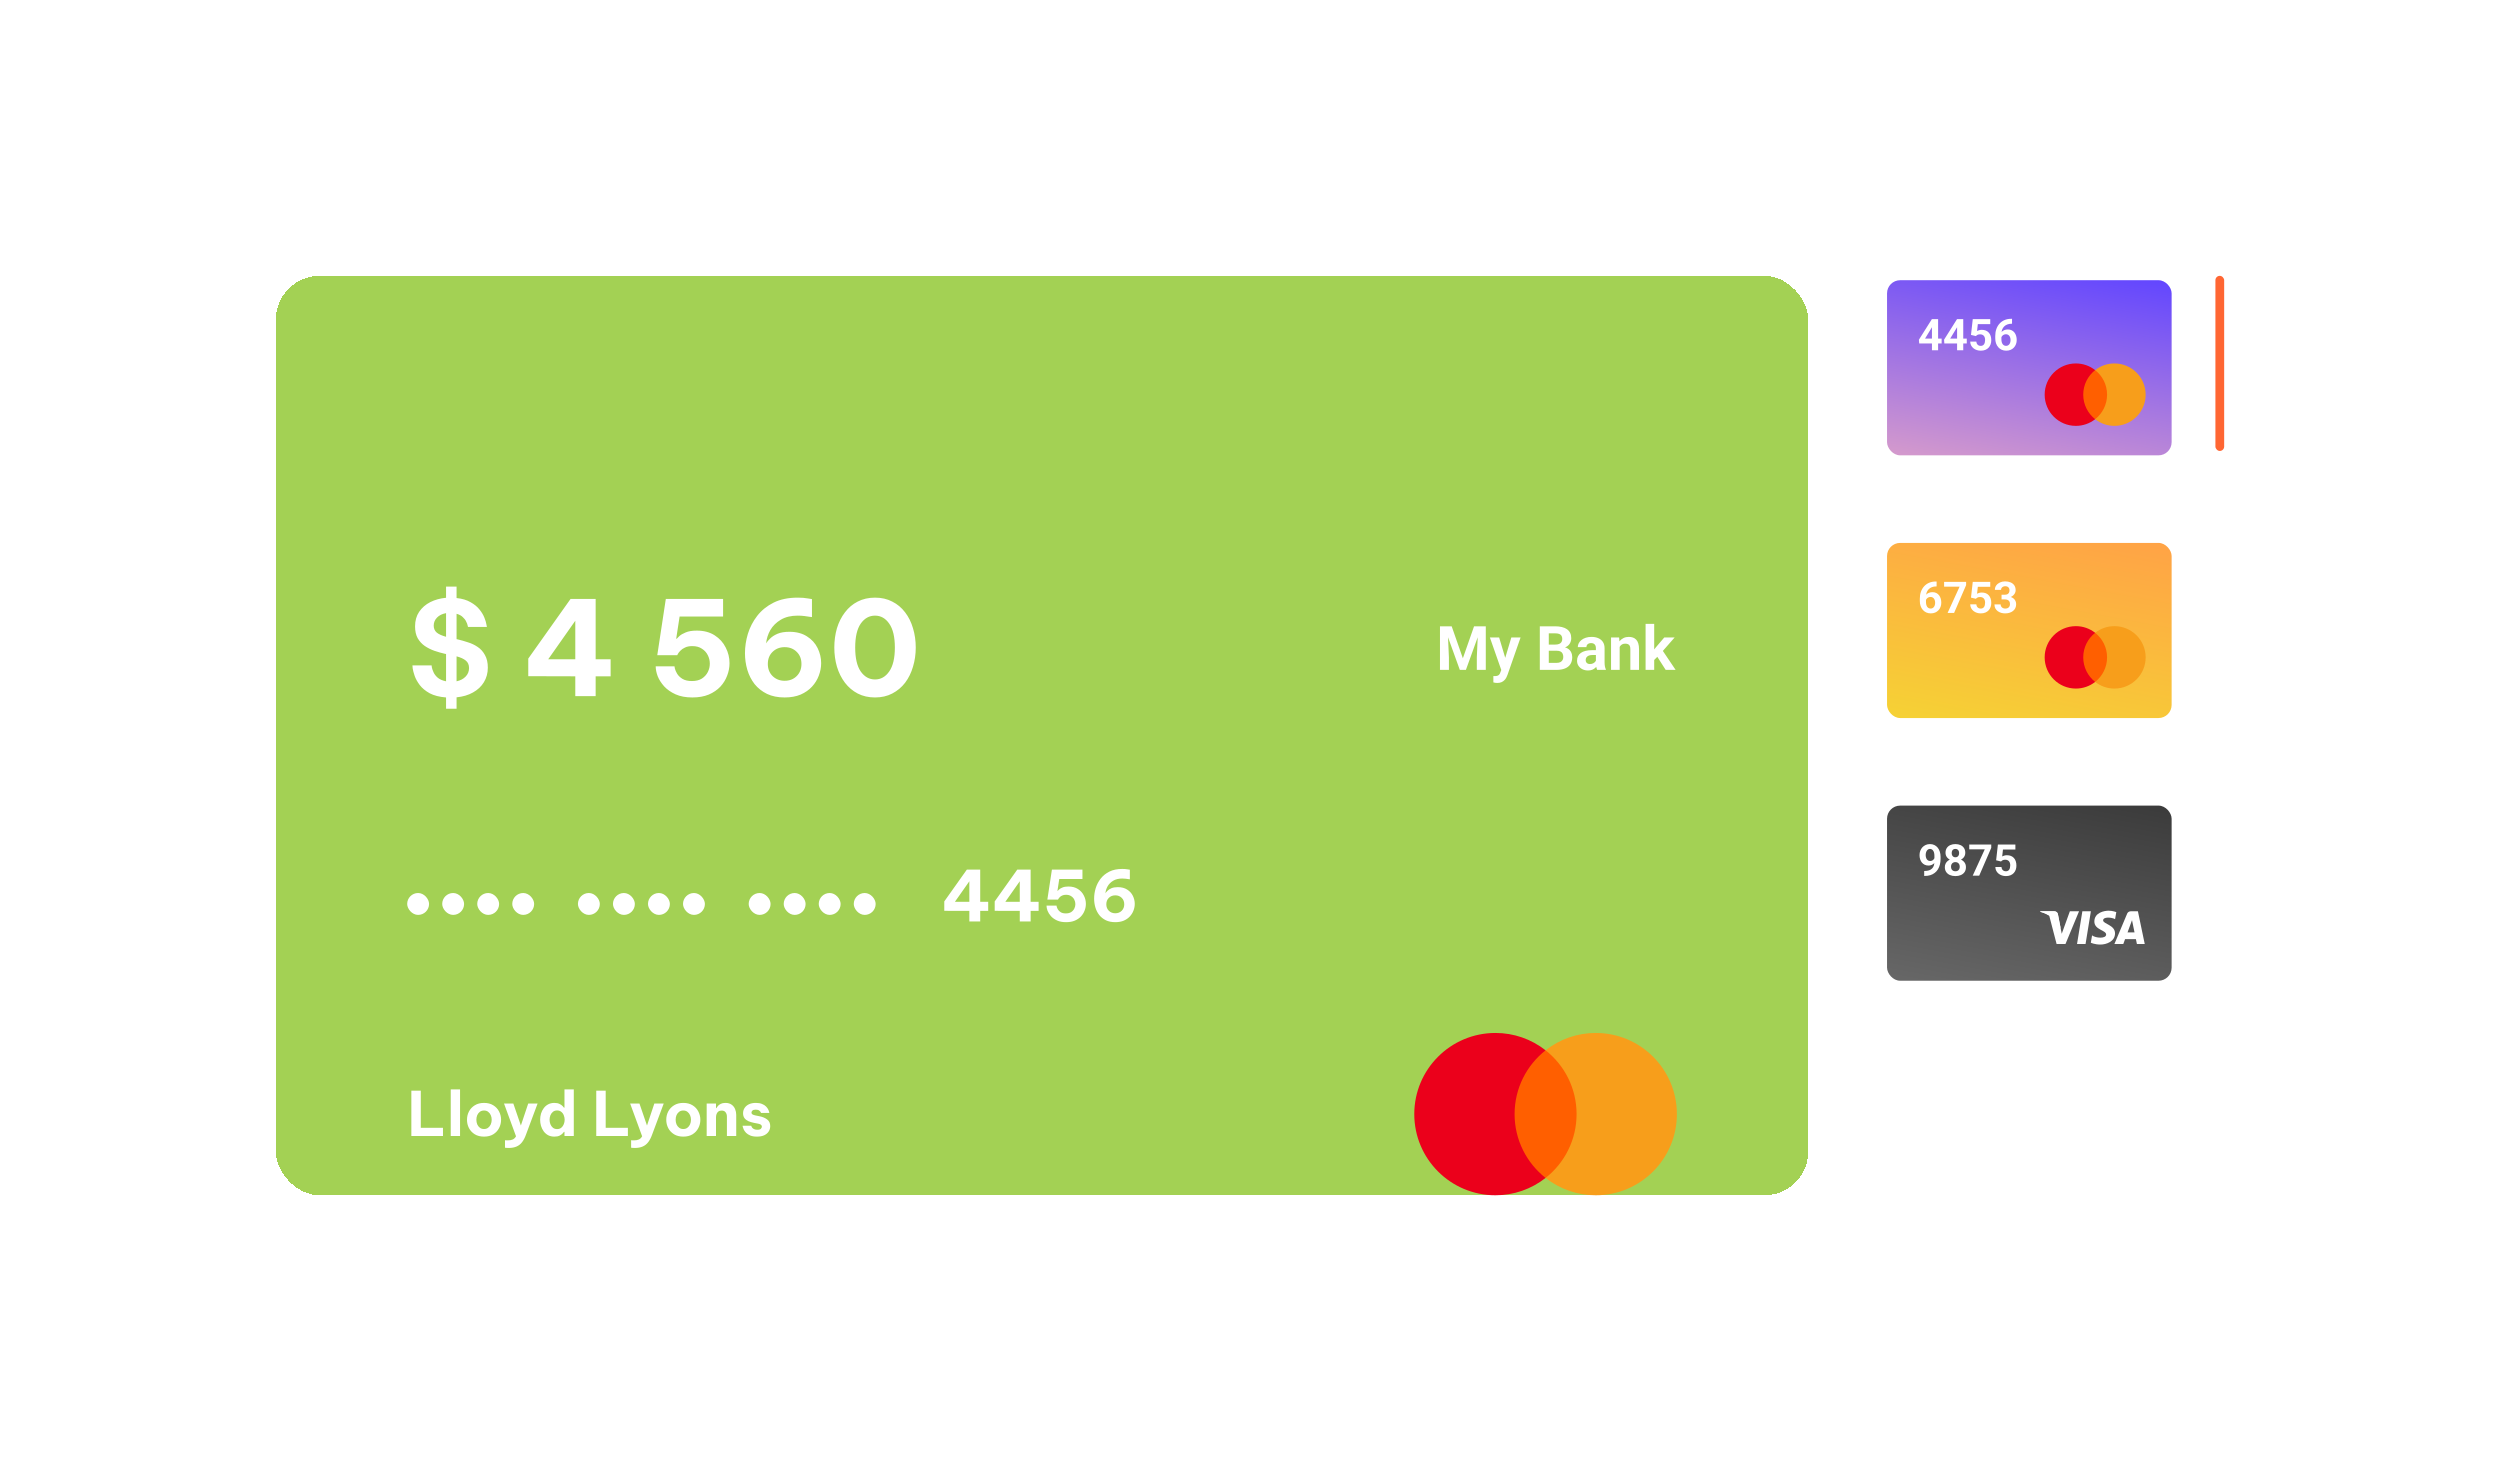 <svg width="571" height="336" viewBox="0 0 571 336" fill="none" xmlns="http://www.w3.org/2000/svg">
<g filter="url(#filter0_d_68_22763)">
<rect x="63" y="23" width="350" height="210" rx="10" fill="#A3D154" shape-rendering="crispEdges"/>
<g filter="url(#filter1_d_68_22763)">
<path d="M101.88 91.88V89.3C100.36 89.18 99.11 88.86 98.13 88.34C97.17 87.8 96.42 87.18 95.88 86.48C95.34 85.76 94.95 85.06 94.71 84.38C94.47 83.68 94.32 83.11 94.26 82.67C94.22 82.21 94.2 81.98 94.2 81.98H98.58C98.58 81.98 98.6 82.14 98.64 82.46C98.7 82.76 98.83 83.13 99.03 83.57C99.23 84.01 99.55 84.42 99.99 84.8C100.45 85.18 101.08 85.45 101.88 85.61V79.37L101.67 79.34C100.87 79.16 100.06 78.93 99.24 78.65C98.44 78.37 97.7 78 97.02 77.54C96.36 77.08 95.82 76.49 95.4 75.77C95 75.05 94.8 74.15 94.8 73.07C94.8 71.77 95.11 70.66 95.73 69.74C96.37 68.8 97.22 68.06 98.28 67.52C99.36 66.98 100.56 66.65 101.88 66.53V63.98H104.28V66.59C105.58 66.73 106.65 67.05 107.49 67.55C108.35 68.03 109.03 68.59 109.53 69.23C110.03 69.85 110.4 70.47 110.64 71.09C110.88 71.69 111.03 72.19 111.09 72.59C111.17 72.99 111.21 73.19 111.21 73.19H106.89C106.89 73.19 106.86 73.07 106.8 72.83C106.76 72.59 106.65 72.3 106.47 71.96C106.31 71.6 106.05 71.26 105.69 70.94C105.35 70.6 104.88 70.35 104.28 70.19V75.98L104.67 76.07C105.35 76.23 106.08 76.44 106.86 76.7C107.66 76.94 108.4 77.29 109.08 77.75C109.78 78.21 110.34 78.83 110.76 79.61C111.2 80.37 111.42 81.33 111.42 82.49C111.42 83.73 111.12 84.84 110.52 85.82C109.94 86.78 109.11 87.56 108.03 88.16C106.97 88.76 105.72 89.13 104.28 89.27V91.88H101.88ZM99.06 72.89C99.06 73.55 99.29 74.08 99.75 74.48C100.21 74.86 100.92 75.18 101.88 75.44V70.04C101 70.2 100.31 70.54 99.81 71.06C99.31 71.58 99.06 72.19 99.06 72.89ZM107.13 82.58C107.13 81.84 106.88 81.27 106.38 80.87C105.9 80.47 105.2 80.15 104.28 79.91V85.61C105.14 85.43 105.83 85.07 106.35 84.53C106.87 83.99 107.13 83.34 107.13 82.58ZM131.396 89V84.47L120.656 84.44V80.42L130.316 66.8H136.046V80.57H139.466V84.47H136.046V89H131.396ZM125.216 80.57H131.396V71.78L125.216 80.57ZM158.132 89.3C156.632 89.3 155.352 89.06 154.292 88.58C153.232 88.1 152.362 87.49 151.682 86.75C151.022 86.01 150.532 85.24 150.212 84.44C149.912 83.62 149.762 82.87 149.762 82.19H154.052C154.052 82.19 154.082 82.36 154.142 82.7C154.222 83.04 154.392 83.43 154.652 83.87C154.912 84.31 155.312 84.7 155.852 85.04C156.392 85.38 157.122 85.55 158.042 85.55C158.962 85.55 159.722 85.36 160.322 84.98C160.922 84.58 161.372 84.08 161.672 83.48C161.972 82.88 162.122 82.25 162.122 81.59C162.122 80.91 161.972 80.27 161.672 79.67C161.372 79.05 160.922 78.55 160.322 78.17C159.742 77.77 159.012 77.57 158.132 77.57C157.452 77.57 156.892 77.68 156.452 77.9C156.012 78.1 155.662 78.34 155.402 78.62C155.142 78.88 154.952 79.12 154.832 79.34C154.732 79.54 154.682 79.64 154.682 79.64H150.122L152.072 66.8H165.152V70.82H155.222L154.442 75.89H154.562C154.662 75.79 154.862 75.59 155.162 75.29C155.482 74.99 155.962 74.71 156.602 74.45C157.242 74.17 158.092 74.03 159.152 74.03C160.752 74.03 162.112 74.39 163.232 75.11C164.352 75.83 165.192 76.76 165.752 77.9C166.332 79.02 166.622 80.21 166.622 81.47C166.622 82.45 166.442 83.4 166.082 84.32C165.742 85.24 165.222 86.08 164.522 86.84C163.822 87.58 162.942 88.18 161.882 88.64C160.822 89.08 159.572 89.3 158.132 89.3ZM179.212 89.3C177.672 89.3 176.332 89.03 175.192 88.49C174.052 87.93 173.102 87.18 172.342 86.24C171.602 85.28 171.052 84.2 170.692 83C170.332 81.78 170.152 80.51 170.152 79.19C170.152 77.73 170.372 76.26 170.812 74.78C171.272 73.28 171.982 71.91 172.942 70.67C173.922 69.41 175.172 68.4 176.692 67.64C178.212 66.88 180.052 66.5 182.212 66.5C183.092 66.5 183.852 66.56 184.492 66.68C185.132 66.78 185.452 66.83 185.452 66.83V70.94C185.452 70.94 185.282 70.92 184.942 70.88C184.622 70.82 184.212 70.76 183.712 70.7C183.212 70.64 182.712 70.61 182.212 70.61C180.672 70.61 179.382 70.92 178.342 71.54C177.302 72.16 176.502 72.95 175.942 73.91C175.402 74.87 175.082 75.88 174.982 76.94C175.182 76.6 175.492 76.23 175.912 75.83C176.332 75.41 176.892 75.05 177.592 74.75C178.312 74.45 179.212 74.3 180.292 74.3C181.892 74.3 183.232 74.65 184.312 75.35C185.392 76.03 186.202 76.92 186.742 78.02C187.282 79.12 187.552 80.27 187.552 81.47C187.552 82.43 187.372 83.38 187.012 84.32C186.672 85.24 186.152 86.08 185.452 86.84C184.772 87.58 183.912 88.18 182.872 88.64C181.832 89.08 180.612 89.3 179.212 89.3ZM179.212 85.49C180.332 85.49 181.252 85.13 181.972 84.41C182.692 83.69 183.052 82.77 183.052 81.65C183.052 80.51 182.692 79.59 181.972 78.89C181.252 78.17 180.332 77.81 179.212 77.81C178.112 77.81 177.192 78.17 176.452 78.89C175.732 79.59 175.372 80.51 175.372 81.65C175.372 82.77 175.732 83.69 176.452 84.41C177.192 85.13 178.112 85.49 179.212 85.49ZM199.857 89.3C198.377 89.3 197.057 89 195.897 88.4C194.757 87.8 193.787 86.98 192.987 85.94C192.187 84.88 191.577 83.66 191.157 82.28C190.757 80.9 190.557 79.44 190.557 77.9C190.557 76.34 190.757 74.87 191.157 73.49C191.577 72.11 192.187 70.9 192.987 69.86C193.787 68.8 194.757 67.98 195.897 67.4C197.057 66.8 198.377 66.5 199.857 66.5C201.337 66.5 202.647 66.8 203.787 67.4C204.947 67.98 205.927 68.8 206.727 69.86C207.527 70.9 208.127 72.11 208.527 73.49C208.947 74.87 209.157 76.34 209.157 77.9C209.157 79.44 208.947 80.9 208.527 82.28C208.127 83.66 207.527 84.88 206.727 85.94C205.927 86.98 204.947 87.8 203.787 88.4C202.647 89 201.337 89.3 199.857 89.3ZM199.857 85.19C201.177 85.19 202.257 84.58 203.097 83.36C203.957 82.14 204.387 80.32 204.387 77.9C204.387 75.48 203.957 73.66 203.097 72.44C202.257 71.22 201.177 70.61 199.857 70.61C198.537 70.61 197.447 71.22 196.587 72.44C195.747 73.66 195.327 75.48 195.327 77.9C195.327 80.32 195.747 82.14 196.587 83.36C197.447 84.58 198.537 85.19 199.857 85.19Z" fill="white"/>
<path d="M329.825 73.047H331.562L334.118 80.355L336.675 73.047H338.411L334.815 83H333.421L329.825 73.047ZM328.889 73.047H330.618L330.933 80.17V83H328.889V73.047ZM337.618 73.047H339.354V83H337.304V80.17L337.618 73.047ZM343.224 82.166L345.186 75.603H347.298L344.324 84.114C344.26 84.301 344.174 84.502 344.064 84.716C343.96 84.93 343.816 85.133 343.634 85.324C343.456 85.52 343.23 85.68 342.957 85.803C342.688 85.926 342.358 85.987 341.966 85.987C341.779 85.987 341.626 85.976 341.508 85.953C341.389 85.93 341.248 85.898 341.084 85.857V84.415C341.134 84.415 341.187 84.415 341.241 84.415C341.296 84.42 341.348 84.422 341.398 84.422C341.658 84.422 341.87 84.392 342.034 84.333C342.198 84.274 342.33 84.183 342.431 84.06C342.531 83.941 342.611 83.786 342.67 83.595L343.224 82.166ZM342.403 75.603L344.01 80.963L344.29 83.048L342.95 83.191L340.291 75.603H342.403ZM355.59 78.632H353.033L353.02 77.224H355.166C355.544 77.224 355.854 77.176 356.096 77.08C356.337 76.98 356.517 76.836 356.636 76.649C356.759 76.458 356.82 76.226 356.82 75.952C356.82 75.642 356.761 75.392 356.643 75.2C356.529 75.009 356.349 74.87 356.103 74.783C355.861 74.697 355.549 74.653 355.166 74.653H353.744V83H351.693V73.047H355.166C355.745 73.047 356.262 73.102 356.718 73.211C357.178 73.32 357.568 73.487 357.887 73.71C358.206 73.933 358.45 74.216 358.618 74.558C358.787 74.895 358.871 75.296 358.871 75.761C358.871 76.171 358.778 76.549 358.591 76.895C358.409 77.242 358.119 77.524 357.723 77.743C357.331 77.962 356.818 78.083 356.185 78.106L355.59 78.632ZM355.501 83H352.473L353.272 81.4H355.501C355.861 81.4 356.155 81.343 356.383 81.23C356.611 81.111 356.779 80.951 356.889 80.751C356.998 80.55 357.053 80.32 357.053 80.061C357.053 79.769 357.003 79.516 356.902 79.302C356.807 79.088 356.652 78.924 356.438 78.81C356.223 78.691 355.941 78.632 355.59 78.632H353.614L353.628 77.224H356.089L356.561 77.777C357.167 77.768 357.654 77.875 358.023 78.099C358.397 78.317 358.668 78.602 358.837 78.953C359.01 79.304 359.097 79.68 359.097 80.081C359.097 80.719 358.958 81.257 358.68 81.694C358.402 82.127 357.994 82.453 357.456 82.672C356.923 82.891 356.271 83 355.501 83ZM364.504 81.332V78.037C364.504 77.8 364.465 77.597 364.388 77.429C364.31 77.255 364.189 77.121 364.025 77.025C363.866 76.93 363.659 76.882 363.403 76.882C363.185 76.882 362.995 76.921 362.836 76.998C362.676 77.071 362.553 77.178 362.467 77.319C362.38 77.456 362.337 77.618 362.337 77.805H360.368C360.368 77.49 360.441 77.192 360.587 76.909C360.733 76.627 360.945 76.378 361.223 76.164C361.501 75.945 361.831 75.774 362.214 75.651C362.601 75.528 363.034 75.467 363.513 75.467C364.087 75.467 364.597 75.562 365.044 75.754C365.491 75.945 365.841 76.232 366.097 76.615C366.356 76.998 366.486 77.477 366.486 78.051V81.216C366.486 81.621 366.511 81.954 366.562 82.214C366.612 82.469 366.685 82.692 366.78 82.884V83H364.791C364.695 82.799 364.622 82.549 364.572 82.248C364.527 81.943 364.504 81.637 364.504 81.332ZM364.764 78.495L364.777 79.609H363.677C363.417 79.609 363.191 79.639 363 79.698C362.809 79.757 362.651 79.842 362.528 79.951C362.405 80.056 362.314 80.179 362.255 80.32C362.2 80.462 362.173 80.617 362.173 80.785C362.173 80.954 362.212 81.106 362.289 81.243C362.367 81.375 362.478 81.48 362.624 81.558C362.77 81.63 362.941 81.667 363.137 81.667C363.433 81.667 363.69 81.608 363.909 81.489C364.128 81.371 364.297 81.225 364.415 81.052C364.538 80.879 364.602 80.715 364.606 80.56L365.126 81.394C365.053 81.58 364.953 81.774 364.825 81.975C364.702 82.175 364.545 82.364 364.354 82.542C364.162 82.715 363.932 82.859 363.663 82.973C363.394 83.082 363.075 83.137 362.706 83.137C362.237 83.137 361.811 83.043 361.428 82.856C361.049 82.665 360.749 82.403 360.525 82.07C360.307 81.733 360.197 81.35 360.197 80.922C360.197 80.534 360.27 80.19 360.416 79.89C360.562 79.589 360.776 79.336 361.059 79.131C361.346 78.921 361.703 78.764 362.132 78.659C362.56 78.55 363.057 78.495 363.622 78.495H364.764ZM369.932 77.183V83H367.963V75.603H369.809L369.932 77.183ZM369.645 79.042H369.111C369.111 78.495 369.182 78.003 369.323 77.565C369.465 77.123 369.663 76.747 369.918 76.438C370.173 76.123 370.476 75.884 370.827 75.72C371.183 75.551 371.579 75.467 372.017 75.467C372.363 75.467 372.68 75.517 372.967 75.617C373.254 75.717 373.5 75.877 373.705 76.096C373.915 76.314 374.074 76.604 374.184 76.964C374.298 77.324 374.354 77.764 374.354 78.283V83H372.372V78.276C372.372 77.948 372.326 77.693 372.235 77.511C372.144 77.329 372.01 77.201 371.832 77.128C371.659 77.05 371.445 77.012 371.189 77.012C370.925 77.012 370.695 77.064 370.499 77.169C370.308 77.274 370.148 77.42 370.021 77.606C369.897 77.789 369.804 78.003 369.74 78.249C369.676 78.495 369.645 78.759 369.645 79.042ZM377.82 72.493V83H375.852V72.493H377.82ZM382.482 75.603L379.27 79.268L377.547 81.011L376.829 79.589L378.196 77.853L380.117 75.603H382.482ZM380.438 83L378.251 79.582L379.611 78.393L382.708 83H380.438Z" fill="white"/>
<g filter="url(#filter2_d_68_22763)">
<rect x="93" y="131.964" width="5" height="5" rx="2.5" fill="white"/>
</g>
<g filter="url(#filter3_d_68_22763)">
<rect x="101" y="131.964" width="5" height="5" rx="2.5" fill="white"/>
</g>
<g filter="url(#filter4_d_68_22763)">
<rect x="109" y="131.964" width="5" height="5" rx="2.5" fill="white"/>
</g>
<g filter="url(#filter5_d_68_22763)">
<rect x="117" y="131.964" width="5" height="5" rx="2.5" fill="white"/>
</g>
<g filter="url(#filter6_d_68_22763)">
<rect x="132" y="131.964" width="5" height="5" rx="2.5" fill="white"/>
</g>
<g filter="url(#filter7_d_68_22763)">
<rect x="140" y="131.964" width="5" height="5" rx="2.5" fill="white"/>
</g>
<g filter="url(#filter8_d_68_22763)">
<rect x="148" y="131.964" width="5" height="5" rx="2.5" fill="white"/>
</g>
<g filter="url(#filter9_d_68_22763)">
<rect x="156" y="131.964" width="5" height="5" rx="2.5" fill="white"/>
</g>
<g filter="url(#filter10_d_68_22763)">
<rect x="171" y="131.964" width="5" height="5" rx="2.5" fill="white"/>
</g>
<g filter="url(#filter11_d_68_22763)">
<rect x="179" y="131.964" width="5" height="5" rx="2.5" fill="white"/>
</g>
<g filter="url(#filter12_d_68_22763)">
<rect x="187" y="131.964" width="5" height="5" rx="2.5" fill="white"/>
</g>
<g filter="url(#filter13_d_68_22763)">
<rect x="195" y="131.964" width="5" height="5" rx="2.5" fill="white"/>
</g>
<path d="M221.4 140.464V138.048L215.672 138.032V135.888L220.824 128.624H223.88V135.968H225.704V138.048H223.88V140.464H221.4ZM218.104 135.968H221.4V131.28L218.104 135.968ZM232.916 140.464V138.048L227.188 138.032V135.888L232.34 128.624H235.396V135.968H237.22V138.048H235.396V140.464H232.916ZM229.62 135.968H232.916V131.28L229.62 135.968ZM243.487 140.624C242.687 140.624 242.005 140.496 241.439 140.24C240.874 139.984 240.41 139.659 240.047 139.264C239.695 138.869 239.434 138.459 239.263 138.032C239.103 137.595 239.023 137.195 239.023 136.832H241.311C241.311 136.832 241.327 136.923 241.359 137.104C241.402 137.285 241.493 137.493 241.631 137.728C241.77 137.963 241.983 138.171 242.271 138.352C242.559 138.533 242.949 138.624 243.439 138.624C243.93 138.624 244.335 138.523 244.655 138.32C244.975 138.107 245.215 137.84 245.375 137.52C245.535 137.2 245.615 136.864 245.615 136.512C245.615 136.149 245.535 135.808 245.375 135.488C245.215 135.157 244.975 134.891 244.655 134.688C244.346 134.475 243.957 134.368 243.487 134.368C243.125 134.368 242.826 134.427 242.591 134.544C242.357 134.651 242.17 134.779 242.031 134.928C241.893 135.067 241.791 135.195 241.727 135.312C241.674 135.419 241.647 135.472 241.647 135.472H239.215L240.255 128.624H247.231V130.768H241.935L241.519 133.472H241.583C241.637 133.419 241.743 133.312 241.903 133.152C242.074 132.992 242.33 132.843 242.671 132.704C243.013 132.555 243.466 132.48 244.031 132.48C244.885 132.48 245.61 132.672 246.207 133.056C246.805 133.44 247.253 133.936 247.551 134.544C247.861 135.141 248.015 135.776 248.015 136.448C248.015 136.971 247.919 137.477 247.727 137.968C247.546 138.459 247.269 138.907 246.895 139.312C246.522 139.707 246.053 140.027 245.487 140.272C244.922 140.507 244.255 140.624 243.487 140.624ZM254.73 140.624C253.908 140.624 253.194 140.48 252.586 140.192C251.978 139.893 251.471 139.493 251.066 138.992C250.671 138.48 250.378 137.904 250.186 137.264C249.994 136.613 249.898 135.936 249.898 135.232C249.898 134.453 250.015 133.669 250.25 132.88C250.495 132.08 250.874 131.349 251.386 130.688C251.908 130.016 252.575 129.477 253.386 129.072C254.196 128.667 255.178 128.464 256.33 128.464C256.799 128.464 257.204 128.496 257.546 128.56C257.887 128.613 258.058 128.64 258.058 128.64V130.832C258.058 130.832 257.967 130.821 257.786 130.8C257.615 130.768 257.396 130.736 257.13 130.704C256.863 130.672 256.596 130.656 256.33 130.656C255.508 130.656 254.82 130.821 254.266 131.152C253.711 131.483 253.284 131.904 252.986 132.416C252.698 132.928 252.527 133.467 252.474 134.032C252.58 133.851 252.746 133.653 252.97 133.44C253.194 133.216 253.492 133.024 253.866 132.864C254.25 132.704 254.73 132.624 255.306 132.624C256.159 132.624 256.874 132.811 257.45 133.184C258.026 133.547 258.458 134.021 258.746 134.608C259.034 135.195 259.178 135.808 259.178 136.448C259.178 136.96 259.082 137.467 258.89 137.968C258.708 138.459 258.431 138.907 258.058 139.312C257.695 139.707 257.236 140.027 256.682 140.272C256.127 140.507 255.476 140.624 254.73 140.624ZM254.73 138.592C255.327 138.592 255.818 138.4 256.202 138.016C256.586 137.632 256.778 137.141 256.778 136.544C256.778 135.936 256.586 135.445 256.202 135.072C255.818 134.688 255.327 134.496 254.73 134.496C254.143 134.496 253.652 134.688 253.258 135.072C252.874 135.445 252.682 135.936 252.682 136.544C252.682 137.141 252.874 137.632 253.258 138.016C253.652 138.4 254.143 138.592 254.73 138.592Z" fill="white"/>
<path d="M93.952 189.464V179.104H96.108V187.588H101.176V189.464H93.952ZM102.948 189.464V178.824H105.076V189.464H102.948ZM110.553 189.604C109.723 189.604 109.018 189.427 108.439 189.072C107.861 188.708 107.417 188.237 107.109 187.658C106.811 187.07 106.661 186.435 106.661 185.754C106.661 185.073 106.811 184.443 107.109 183.864C107.417 183.276 107.861 182.805 108.439 182.45C109.018 182.086 109.723 181.904 110.553 181.904C111.384 181.904 112.089 182.086 112.667 182.45C113.246 182.805 113.685 183.276 113.983 183.864C114.291 184.443 114.445 185.073 114.445 185.754C114.445 186.435 114.291 187.07 113.983 187.658C113.685 188.237 113.246 188.708 112.667 189.072C112.089 189.427 111.384 189.604 110.553 189.604ZM110.553 187.868C110.927 187.868 111.239 187.77 111.491 187.574C111.753 187.378 111.953 187.121 112.093 186.804C112.233 186.477 112.303 186.127 112.303 185.754C112.303 185.371 112.233 185.021 112.093 184.704C111.953 184.387 111.753 184.13 111.491 183.934C111.239 183.738 110.927 183.64 110.553 183.64C110.18 183.64 109.863 183.738 109.601 183.934C109.34 184.13 109.139 184.387 108.999 184.704C108.869 185.021 108.803 185.371 108.803 185.754C108.803 186.127 108.869 186.477 108.999 186.804C109.139 187.121 109.34 187.378 109.601 187.574C109.863 187.77 110.18 187.868 110.553 187.868ZM116.166 192.194C115.914 192.194 115.713 192.185 115.564 192.166C115.415 192.147 115.34 192.138 115.34 192.138V190.43C115.34 190.43 115.401 190.435 115.522 190.444C115.653 190.453 115.811 190.458 115.998 190.458C116.446 190.458 116.815 190.393 117.104 190.262C117.393 190.141 117.645 189.898 117.86 189.534L115.116 182.044H117.244L118.966 187.07L120.646 182.044H122.788L120.128 189.17C119.885 189.851 119.591 190.416 119.246 190.864C118.91 191.312 118.495 191.643 118 191.858C117.505 192.082 116.894 192.194 116.166 192.194ZM126.63 189.604C126.08 189.604 125.599 189.497 125.188 189.282C124.787 189.058 124.451 188.764 124.18 188.4C123.91 188.027 123.704 187.611 123.564 187.154C123.434 186.697 123.368 186.23 123.368 185.754C123.368 185.278 123.434 184.811 123.564 184.354C123.704 183.897 123.91 183.486 124.18 183.122C124.451 182.749 124.787 182.455 125.188 182.24C125.599 182.016 126.08 181.904 126.63 181.904C127.106 181.904 127.498 181.983 127.806 182.142C128.114 182.291 128.348 182.455 128.506 182.632C128.674 182.809 128.777 182.931 128.814 182.996H128.926V178.824H131.054V189.464H128.926V188.512H128.814C128.777 188.577 128.674 188.699 128.506 188.876C128.348 189.053 128.114 189.221 127.806 189.38C127.498 189.529 127.106 189.604 126.63 189.604ZM127.246 187.882C127.629 187.882 127.946 187.779 128.198 187.574C128.46 187.359 128.651 187.089 128.772 186.762C128.903 186.435 128.968 186.099 128.968 185.754C128.968 185.409 128.903 185.073 128.772 184.746C128.651 184.419 128.46 184.153 128.198 183.948C127.946 183.733 127.629 183.626 127.246 183.626C126.864 183.626 126.542 183.733 126.28 183.948C126.028 184.153 125.837 184.419 125.706 184.746C125.585 185.073 125.524 185.409 125.524 185.754C125.524 186.099 125.585 186.435 125.706 186.762C125.837 187.089 126.028 187.359 126.28 187.574C126.542 187.779 126.864 187.882 127.246 187.882ZM136.184 189.464V179.104H138.34V187.588H143.408V189.464H136.184ZM144.973 192.194C144.721 192.194 144.52 192.185 144.371 192.166C144.221 192.147 144.147 192.138 144.147 192.138V190.43C144.147 190.43 144.207 190.435 144.329 190.444C144.459 190.453 144.618 190.458 144.805 190.458C145.253 190.458 145.621 190.393 145.911 190.262C146.2 190.141 146.452 189.898 146.667 189.534L143.923 182.044H146.051L147.773 187.07L149.453 182.044H151.595L148.935 189.17C148.692 189.851 148.398 190.416 148.053 190.864C147.717 191.312 147.301 191.643 146.807 191.858C146.312 192.082 145.701 192.194 144.973 192.194ZM156.067 189.604C155.236 189.604 154.532 189.427 153.953 189.072C153.374 188.708 152.931 188.237 152.623 187.658C152.324 187.07 152.175 186.435 152.175 185.754C152.175 185.073 152.324 184.443 152.623 183.864C152.931 183.276 153.374 182.805 153.953 182.45C154.532 182.086 155.236 181.904 156.067 181.904C156.898 181.904 157.602 182.086 158.181 182.45C158.76 182.805 159.198 183.276 159.497 183.864C159.805 184.443 159.959 185.073 159.959 185.754C159.959 186.435 159.805 187.07 159.497 187.658C159.198 188.237 158.76 188.708 158.181 189.072C157.602 189.427 156.898 189.604 156.067 189.604ZM156.067 187.868C156.44 187.868 156.753 187.77 157.005 187.574C157.266 187.378 157.467 187.121 157.607 186.804C157.747 186.477 157.817 186.127 157.817 185.754C157.817 185.371 157.747 185.021 157.607 184.704C157.467 184.387 157.266 184.13 157.005 183.934C156.753 183.738 156.44 183.64 156.067 183.64C155.694 183.64 155.376 183.738 155.115 183.934C154.854 184.13 154.653 184.387 154.513 184.704C154.382 185.021 154.317 185.371 154.317 185.754C154.317 186.127 154.382 186.477 154.513 186.804C154.653 187.121 154.854 187.378 155.115 187.574C155.376 187.77 155.694 187.868 156.067 187.868ZM161.406 189.464V182.044H163.534V183.108H163.604C163.688 182.959 163.809 182.791 163.968 182.604C164.136 182.417 164.355 182.254 164.626 182.114C164.906 181.974 165.26 181.904 165.69 181.904C166.268 181.904 166.74 182.039 167.104 182.31C167.468 182.571 167.734 182.912 167.902 183.332C168.07 183.743 168.154 184.177 168.154 184.634V189.464H166.026V184.998C166.026 184.643 165.928 184.331 165.732 184.06C165.545 183.789 165.242 183.654 164.822 183.654C164.504 183.654 164.252 183.729 164.066 183.878C163.879 184.027 163.744 184.219 163.66 184.452C163.576 184.685 163.534 184.933 163.534 185.194V189.464H161.406ZM172.895 189.604C172.279 189.604 171.77 189.52 171.369 189.352C170.968 189.184 170.646 188.979 170.403 188.736C170.17 188.484 169.992 188.237 169.871 187.994C169.759 187.742 169.684 187.532 169.647 187.364C169.619 187.196 169.605 187.112 169.605 187.112H171.579C171.579 187.112 171.593 187.159 171.621 187.252C171.649 187.345 171.71 187.453 171.803 187.574C171.906 187.695 172.05 187.803 172.237 187.896C172.424 187.989 172.676 188.036 172.993 188.036C173.385 188.036 173.651 187.957 173.791 187.798C173.94 187.639 174.015 187.481 174.015 187.322C174.015 186.986 173.74 186.762 173.189 186.65L172.181 186.454C171.752 186.37 171.346 186.249 170.963 186.09C170.59 185.922 170.286 185.693 170.053 185.404C169.829 185.105 169.717 184.723 169.717 184.256C169.717 183.808 169.834 183.407 170.067 183.052C170.3 182.697 170.632 182.417 171.061 182.212C171.5 182.007 172.022 181.904 172.629 181.904C173.198 181.904 173.67 181.983 174.043 182.142C174.426 182.291 174.729 182.483 174.953 182.716C175.177 182.94 175.345 183.169 175.457 183.402C175.569 183.626 175.639 183.817 175.667 183.976C175.704 184.125 175.723 184.2 175.723 184.2H173.819C173.819 184.2 173.791 184.139 173.735 184.018C173.679 183.887 173.562 183.761 173.385 183.64C173.217 183.509 172.956 183.444 172.601 183.444C172.237 183.444 171.985 183.519 171.845 183.668C171.705 183.808 171.635 183.957 171.635 184.116C171.635 184.303 171.714 184.443 171.873 184.536C172.041 184.629 172.256 184.704 172.517 184.76L173.483 184.956C174.192 185.096 174.776 185.343 175.233 185.698C175.69 186.043 175.919 186.547 175.919 187.21C175.919 187.658 175.802 188.064 175.569 188.428C175.336 188.792 174.995 189.081 174.547 189.296C174.099 189.501 173.548 189.604 172.895 189.604Z" fill="white"/>
<path d="M361.12 199.036H344.902V169.891H361.12L361.12 199.036Z" fill="#FF5F00"/>
<path d="M345.931 184.464C345.931 178.552 348.699 173.285 353.01 169.891C349.747 167.318 345.711 165.922 341.556 165.928C331.32 165.928 323.022 174.227 323.022 184.464C323.022 194.701 331.32 203 341.556 203C345.711 203.006 349.747 201.61 353.01 199.037C348.7 195.643 345.931 190.377 345.931 184.464Z" fill="#EB001B"/>
<path d="M383 184.464C383 194.701 374.702 203 364.467 203C360.311 203.006 356.274 201.61 353.011 199.037C357.323 195.643 360.091 190.377 360.091 184.464C360.091 178.552 357.323 173.285 353.011 169.891C356.274 167.319 360.31 165.922 364.466 165.928C374.702 165.928 383 174.227 383 184.464" fill="#F79E1B"/>
</g>
<g filter="url(#filter14_i_68_22763)">
<rect x="431" y="23" width="65" height="40" rx="3" fill="url(#paint0_linear_68_22763)"/>
</g>
<path d="M443.469 37.344V38.447H438.347L438.278 37.593L441.242 32.891H442.36L441.149 34.917L439.675 37.344H443.469ZM442.663 32.891V40H441.257V32.891H442.663ZM449.211 37.344V38.447H444.089L444.021 37.593L446.984 32.891H448.103L446.892 34.917L445.417 37.344H449.211ZM448.405 32.891V40H446.999V32.891H448.405ZM451.296 36.763L450.173 36.494L450.578 32.891H454.572V34.028H451.735L451.56 35.605C451.654 35.55 451.797 35.492 451.989 35.43C452.181 35.365 452.396 35.332 452.634 35.332C452.979 35.332 453.285 35.386 453.552 35.493C453.819 35.601 454.045 35.757 454.23 35.962C454.419 36.167 454.562 36.418 454.66 36.714C454.758 37.01 454.807 37.345 454.807 37.72C454.807 38.035 454.758 38.337 454.66 38.623C454.562 38.906 454.414 39.16 454.216 39.385C454.017 39.606 453.768 39.78 453.469 39.907C453.169 40.034 452.814 40.098 452.404 40.098C452.098 40.098 451.802 40.052 451.516 39.961C451.232 39.87 450.977 39.735 450.749 39.556C450.524 39.377 450.344 39.16 450.207 38.906C450.074 38.649 450.004 38.356 449.997 38.027H451.394C451.413 38.229 451.465 38.403 451.55 38.55C451.638 38.693 451.753 38.804 451.896 38.882C452.04 38.96 452.207 38.999 452.399 38.999C452.578 38.999 452.731 38.965 452.858 38.897C452.985 38.828 453.088 38.734 453.166 38.613C453.244 38.49 453.301 38.346 453.337 38.184C453.376 38.018 453.396 37.839 453.396 37.647C453.396 37.454 453.373 37.28 453.327 37.124C453.282 36.968 453.212 36.833 453.117 36.719C453.023 36.605 452.902 36.517 452.756 36.455C452.613 36.393 452.445 36.362 452.253 36.362C451.993 36.362 451.791 36.403 451.647 36.484C451.507 36.566 451.39 36.658 451.296 36.763ZM459.343 32.817H459.548V33.94H459.465C459.094 33.94 458.763 33.996 458.474 34.106C458.184 34.217 457.938 34.375 457.736 34.58C457.538 34.782 457.385 35.026 457.277 35.312C457.173 35.599 457.121 35.92 457.121 36.274V37.456C457.121 37.71 457.146 37.935 457.194 38.13C457.246 38.322 457.32 38.483 457.414 38.613C457.512 38.74 457.626 38.836 457.756 38.901C457.886 38.963 458.033 38.994 458.195 38.994C458.348 38.994 458.487 38.962 458.61 38.897C458.737 38.831 458.845 38.74 458.933 38.623C459.024 38.503 459.092 38.363 459.138 38.203C459.187 38.04 459.211 37.863 459.211 37.671C459.211 37.479 459.187 37.301 459.138 37.139C459.092 36.976 459.024 36.836 458.933 36.719C458.841 36.598 458.731 36.505 458.601 36.44C458.47 36.375 458.324 36.343 458.161 36.343C457.94 36.343 457.744 36.395 457.575 36.499C457.409 36.6 457.279 36.73 457.185 36.89C457.09 37.049 457.04 37.217 457.033 37.393L456.608 37.119C456.618 36.868 456.67 36.631 456.765 36.406C456.862 36.182 456.996 35.983 457.165 35.81C457.338 35.635 457.544 35.498 457.785 35.4C458.026 35.3 458.298 35.249 458.601 35.249C458.933 35.249 459.224 35.312 459.475 35.44C459.729 35.566 459.94 35.741 460.109 35.962C460.279 36.183 460.406 36.439 460.49 36.728C460.575 37.018 460.617 37.328 460.617 37.656C460.617 38.001 460.56 38.322 460.446 38.618C460.336 38.914 460.174 39.173 459.963 39.395C459.755 39.616 459.504 39.788 459.211 39.912C458.918 40.036 458.589 40.098 458.225 40.098C457.847 40.098 457.504 40.029 457.194 39.893C456.888 39.753 456.625 39.557 456.403 39.307C456.182 39.056 456.011 38.758 455.891 38.413C455.773 38.068 455.715 37.69 455.715 37.28V36.733C455.715 36.16 455.798 35.636 455.964 35.161C456.133 34.683 456.376 34.269 456.691 33.921C457.007 33.569 457.388 33.297 457.834 33.105C458.28 32.913 458.783 32.817 459.343 32.817Z" fill="white"/>
<path d="M481.654 55.745H475.416V44.536H481.654L481.654 55.745Z" fill="#FF5F00"/>
<path d="M475.811 50.141C475.811 47.867 476.876 45.841 478.534 44.536C477.279 43.546 475.726 43.009 474.128 43.011C470.191 43.011 467 46.203 467 50.141C467 54.078 470.191 57.27 474.128 57.27C475.726 57.272 477.279 56.735 478.534 55.745C476.876 54.44 475.811 52.415 475.811 50.141Z" fill="#EB001B"/>
<path d="M490.068 50.141C490.068 54.078 486.876 57.27 482.939 57.27C481.341 57.272 479.788 56.735 478.533 55.745C480.192 54.44 481.256 52.415 481.256 50.141C481.256 47.867 480.192 45.841 478.533 44.536C479.788 43.546 481.341 43.009 482.939 43.011C486.876 43.011 490.067 46.203 490.067 50.141" fill="#F79E1B"/>
<rect x="506" y="23" width="2" height="40" rx="1" fill="#FF6633"/>
<g filter="url(#filter15_i_68_22763)">
<rect x="431" y="83" width="65" height="40" rx="3" fill="url(#paint1_linear_68_22763)"/>
</g>
<path d="M442.116 92.817H442.321V93.94H442.238C441.867 93.94 441.537 93.996 441.247 94.106C440.957 94.217 440.712 94.375 440.51 94.58C440.311 94.782 440.158 95.026 440.051 95.312C439.947 95.599 439.895 95.92 439.895 96.274V97.456C439.895 97.71 439.919 97.935 439.968 98.13C440.02 98.322 440.093 98.483 440.188 98.613C440.285 98.74 440.399 98.836 440.529 98.901C440.66 98.963 440.806 98.994 440.969 98.994C441.122 98.994 441.26 98.962 441.384 98.897C441.511 98.831 441.618 98.74 441.706 98.623C441.797 98.503 441.866 98.363 441.911 98.203C441.96 98.04 441.984 97.863 441.984 97.671C441.984 97.479 441.96 97.301 441.911 97.139C441.866 96.976 441.797 96.836 441.706 96.719C441.615 96.598 441.504 96.505 441.374 96.44C441.244 96.375 441.097 96.343 440.935 96.343C440.713 96.343 440.518 96.395 440.349 96.499C440.183 96.6 440.052 96.73 439.958 96.89C439.864 97.049 439.813 97.217 439.807 97.393L439.382 97.119C439.392 96.868 439.444 96.631 439.538 96.406C439.636 96.182 439.769 95.983 439.938 95.811C440.111 95.635 440.318 95.498 440.559 95.4C440.799 95.299 441.071 95.249 441.374 95.249C441.706 95.249 441.997 95.312 442.248 95.439C442.502 95.566 442.714 95.741 442.883 95.962C443.052 96.183 443.179 96.439 443.264 96.728C443.348 97.018 443.391 97.328 443.391 97.656C443.391 98.001 443.334 98.322 443.22 98.618C443.109 98.914 442.948 99.173 442.736 99.394C442.528 99.616 442.277 99.788 441.984 99.912C441.691 100.036 441.363 100.098 440.998 100.098C440.62 100.098 440.277 100.029 439.968 99.893C439.662 99.753 439.398 99.557 439.177 99.307C438.955 99.056 438.785 98.758 438.664 98.413C438.547 98.068 438.488 97.69 438.488 97.28V96.733C438.488 96.16 438.571 95.636 438.737 95.161C438.907 94.683 439.149 94.269 439.465 93.921C439.781 93.569 440.161 93.297 440.607 93.106C441.053 92.913 441.556 92.817 442.116 92.817ZM449.06 92.891V93.647L446.311 100H444.826L447.575 93.989H444.035V92.891H449.06ZM451.296 96.763L450.173 96.494L450.578 92.891H454.572V94.028H451.735L451.56 95.606C451.654 95.55 451.797 95.492 451.989 95.43C452.181 95.365 452.396 95.332 452.634 95.332C452.979 95.332 453.285 95.386 453.552 95.493C453.819 95.601 454.045 95.757 454.23 95.962C454.419 96.167 454.562 96.418 454.66 96.714C454.758 97.01 454.807 97.345 454.807 97.72C454.807 98.035 454.758 98.337 454.66 98.623C454.562 98.906 454.414 99.16 454.216 99.385C454.017 99.606 453.768 99.78 453.469 99.907C453.169 100.034 452.814 100.098 452.404 100.098C452.098 100.098 451.802 100.052 451.516 99.961C451.232 99.87 450.977 99.735 450.749 99.556C450.524 99.377 450.344 99.16 450.207 98.906C450.074 98.649 450.004 98.356 449.997 98.027H451.394C451.413 98.229 451.465 98.403 451.55 98.55C451.638 98.693 451.753 98.804 451.896 98.882C452.04 98.96 452.207 98.999 452.399 98.999C452.578 98.999 452.731 98.965 452.858 98.897C452.985 98.828 453.088 98.734 453.166 98.613C453.244 98.49 453.301 98.346 453.337 98.184C453.376 98.018 453.396 97.838 453.396 97.647C453.396 97.454 453.373 97.28 453.327 97.124C453.282 96.968 453.212 96.833 453.117 96.719C453.023 96.605 452.902 96.517 452.756 96.455C452.613 96.393 452.445 96.362 452.253 96.362C451.993 96.362 451.791 96.403 451.647 96.484C451.507 96.566 451.39 96.659 451.296 96.763ZM457.155 95.835H457.907C458.148 95.835 458.347 95.794 458.503 95.713C458.659 95.628 458.775 95.511 458.85 95.361C458.928 95.208 458.967 95.031 458.967 94.829C458.967 94.647 458.931 94.486 458.859 94.346C458.791 94.203 458.685 94.092 458.542 94.014C458.399 93.932 458.218 93.892 458 93.892C457.827 93.892 457.668 93.926 457.521 93.994C457.375 94.062 457.258 94.159 457.17 94.282C457.082 94.406 457.038 94.556 457.038 94.731H455.627C455.627 94.341 455.731 94.001 455.939 93.711C456.151 93.421 456.434 93.195 456.789 93.032C457.144 92.87 457.535 92.788 457.961 92.788C458.443 92.788 458.864 92.866 459.226 93.022C459.587 93.175 459.868 93.402 460.07 93.701C460.272 94.001 460.373 94.372 460.373 94.814C460.373 95.039 460.321 95.257 460.217 95.469C460.113 95.677 459.963 95.866 459.768 96.035C459.576 96.201 459.341 96.335 459.064 96.436C458.788 96.533 458.477 96.582 458.132 96.582H457.155V95.835ZM457.155 96.904V96.177H458.132C458.519 96.177 458.859 96.221 459.152 96.309C459.445 96.397 459.691 96.523 459.89 96.689C460.088 96.852 460.238 97.046 460.339 97.27C460.44 97.492 460.49 97.738 460.49 98.008C460.49 98.34 460.427 98.636 460.3 98.897C460.173 99.154 459.994 99.372 459.763 99.551C459.535 99.73 459.268 99.867 458.962 99.961C458.656 100.052 458.322 100.098 457.961 100.098C457.661 100.098 457.367 100.057 457.077 99.976C456.791 99.891 456.53 99.766 456.296 99.6C456.065 99.43 455.879 99.219 455.739 98.965C455.603 98.708 455.534 98.403 455.534 98.052H456.945C456.945 98.234 456.991 98.397 457.082 98.54C457.173 98.683 457.299 98.796 457.458 98.877C457.621 98.958 457.801 98.999 458 98.999C458.225 98.999 458.417 98.958 458.576 98.877C458.739 98.792 458.863 98.675 458.947 98.525C459.035 98.372 459.079 98.195 459.079 97.993C459.079 97.733 459.032 97.524 458.938 97.368C458.843 97.209 458.708 97.091 458.532 97.017C458.356 96.942 458.148 96.904 457.907 96.904H457.155Z" fill="white"/>
<path d="M481.654 115.745H475.416V104.536H481.654L481.654 115.745Z" fill="#FF5F00"/>
<path d="M475.811 110.141C475.811 107.867 476.876 105.841 478.534 104.536C477.279 103.546 475.726 103.009 474.128 103.011C470.191 103.011 467 106.203 467 110.141C467 114.078 470.191 117.27 474.128 117.27C475.726 117.272 477.279 116.735 478.534 115.746C476.876 114.44 475.811 112.415 475.811 110.141Z" fill="#EB001B"/>
<path d="M490.068 110.141C490.068 114.078 486.876 117.27 482.939 117.27C481.341 117.272 479.788 116.735 478.533 115.746C480.192 114.44 481.256 112.415 481.256 110.141C481.256 107.867 480.192 105.841 478.533 104.536C479.788 103.546 481.341 103.009 482.939 103.011C486.876 103.011 490.067 106.203 490.067 110.141" fill="#F79E1B"/>
<g filter="url(#filter16_i_68_22763)">
<rect x="431" y="143" width="65" height="40" rx="3" fill="url(#paint2_linear_68_22763)"/>
</g>
<path d="M476.341 175.61H474.395L475.611 168.134H477.558L476.341 175.61Z" fill="white"/>
<path d="M472.758 168.134L470.902 173.276L470.682 172.169L470.682 172.169L470.027 168.807C470.027 168.807 469.948 168.134 469.104 168.134H466.036L466 168.26C466 168.26 466.938 168.455 468.036 169.115L469.727 175.611H471.756L474.853 168.134H472.758Z" fill="white"/>
<path fill-rule="evenodd" clip-rule="evenodd" d="M489.857 175.61H488.069L487.841 174.5H485.367L484.961 175.61H482.932L485.835 168.691C485.835 168.691 486.011 168.133 486.733 168.133H488.298L489.857 175.61ZM486.951 170.167L485.928 172.965H487.526L486.951 170.167Z" fill="white"/>
<path d="M483.083 169.932L483.361 168.326C483.361 168.326 482.504 168 481.61 168C480.644 168 478.35 168.422 478.35 170.475C478.35 172.407 481.042 172.431 481.042 173.445C481.042 174.46 478.627 174.278 477.83 173.638L477.541 175.317C477.541 175.317 478.41 175.739 479.738 175.739C481.067 175.739 483.071 175.052 483.071 173.18C483.071 171.236 480.354 171.055 480.354 170.209C480.354 169.364 482.25 169.473 483.083 169.932Z" fill="white"/>
<path d="M470.682 172.169L470.027 168.807C470.027 168.807 469.948 168.133 469.104 168.133H466.036L466 168.26C466 168.26 467.475 168.566 468.889 169.711C470.241 170.805 470.682 172.169 470.682 172.169Z" fill="white"/>
<path d="M439.484 158.931H439.577C439.968 158.931 440.303 158.883 440.583 158.789C440.866 158.691 441.099 158.551 441.281 158.369C441.464 158.187 441.599 157.964 441.687 157.7C441.774 157.433 441.818 157.131 441.818 156.792V155.444C441.818 155.187 441.792 154.961 441.74 154.766C441.691 154.57 441.62 154.409 441.525 154.282C441.434 154.152 441.327 154.054 441.203 153.989C441.083 153.924 440.949 153.892 440.803 153.892C440.646 153.892 440.508 153.931 440.388 154.009C440.267 154.084 440.165 154.186 440.08 154.316C439.999 154.447 439.935 154.596 439.89 154.766C439.847 154.932 439.826 155.106 439.826 155.288C439.826 155.47 439.847 155.645 439.89 155.811C439.932 155.973 439.995 156.118 440.08 156.245C440.165 156.369 440.271 156.468 440.397 156.543C440.524 156.615 440.674 156.65 440.847 156.65C441.013 156.65 441.161 156.619 441.291 156.558C441.424 156.493 441.537 156.408 441.628 156.304C441.722 156.2 441.794 156.084 441.843 155.957C441.895 155.83 441.921 155.701 441.921 155.571L442.385 155.825C442.385 156.053 442.336 156.278 442.238 156.499C442.141 156.72 442.004 156.922 441.828 157.104C441.656 157.284 441.455 157.427 441.228 157.534C441 157.642 440.756 157.695 440.495 157.695C440.163 157.695 439.868 157.635 439.611 157.515C439.354 157.391 439.136 157.222 438.957 157.007C438.781 156.789 438.648 156.535 438.557 156.245C438.465 155.955 438.42 155.641 438.42 155.303C438.42 154.958 438.475 154.634 438.586 154.331C438.7 154.028 438.861 153.761 439.069 153.53C439.281 153.299 439.533 153.118 439.826 152.988C440.122 152.855 440.451 152.788 440.812 152.788C441.174 152.788 441.503 152.858 441.799 152.998C442.095 153.138 442.349 153.337 442.561 153.594C442.772 153.848 442.935 154.152 443.049 154.507C443.166 154.862 443.225 155.256 443.225 155.688V156.177C443.225 156.639 443.174 157.069 443.073 157.466C442.976 157.863 442.827 158.223 442.629 158.545C442.434 158.864 442.189 159.137 441.896 159.365C441.607 159.593 441.27 159.767 440.886 159.888C440.502 160.008 440.072 160.068 439.597 160.068H439.484V158.931ZM449.021 158.052C449.021 158.498 448.916 158.874 448.708 159.18C448.5 159.482 448.213 159.712 447.849 159.868C447.487 160.021 447.077 160.098 446.618 160.098C446.159 160.098 445.747 160.021 445.383 159.868C445.018 159.712 444.73 159.482 444.519 159.18C444.307 158.874 444.201 158.498 444.201 158.052C444.201 157.752 444.261 157.482 444.382 157.241C444.502 156.997 444.67 156.789 444.885 156.616C445.103 156.44 445.358 156.307 445.651 156.216C445.944 156.121 446.263 156.074 446.608 156.074C447.071 156.074 447.484 156.156 447.849 156.318C448.213 156.481 448.5 156.711 448.708 157.007C448.916 157.303 449.021 157.651 449.021 158.052ZM447.604 157.959C447.604 157.741 447.562 157.554 447.478 157.397C447.396 157.238 447.281 157.116 447.131 157.031C446.981 156.947 446.807 156.904 446.608 156.904C446.41 156.904 446.236 156.947 446.086 157.031C445.936 157.116 445.819 157.238 445.734 157.397C445.653 157.554 445.612 157.741 445.612 157.959C445.612 158.174 445.653 158.359 445.734 158.516C445.819 158.672 445.936 158.792 446.086 158.877C446.239 158.958 446.416 158.999 446.618 158.999C446.82 158.999 446.994 158.958 447.141 158.877C447.29 158.792 447.404 158.672 447.482 158.516C447.564 158.359 447.604 158.174 447.604 157.959ZM448.869 154.775C448.869 155.137 448.773 155.457 448.581 155.737C448.389 156.014 448.122 156.23 447.78 156.387C447.442 156.543 447.054 156.621 446.618 156.621C446.179 156.621 445.788 156.543 445.446 156.387C445.104 156.23 444.838 156.014 444.646 155.737C444.453 155.457 444.357 155.137 444.357 154.775C444.357 154.346 444.453 153.984 444.646 153.691C444.841 153.395 445.108 153.171 445.446 153.018C445.788 152.865 446.175 152.788 446.608 152.788C447.048 152.788 447.437 152.865 447.775 153.018C448.117 153.171 448.384 153.395 448.576 153.691C448.771 153.984 448.869 154.346 448.869 154.775ZM447.463 154.839C447.463 154.647 447.429 154.481 447.36 154.341C447.292 154.198 447.194 154.087 447.067 154.009C446.944 153.931 446.791 153.892 446.608 153.892C446.433 153.892 446.281 153.929 446.154 154.004C446.031 154.079 445.935 154.188 445.866 154.331C445.801 154.471 445.769 154.64 445.769 154.839C445.769 155.031 445.801 155.2 445.866 155.347C445.935 155.49 446.032 155.602 446.159 155.684C446.286 155.765 446.439 155.806 446.618 155.806C446.797 155.806 446.949 155.765 447.072 155.684C447.199 155.602 447.295 155.49 447.36 155.347C447.429 155.2 447.463 155.031 447.463 154.839ZM454.802 152.891V153.647L452.053 160H450.568L453.317 153.989H449.777V152.891H454.802ZM457.038 156.763L455.915 156.494L456.32 152.891H460.314V154.028H457.478L457.302 155.605C457.396 155.55 457.539 155.492 457.731 155.43C457.924 155.365 458.138 155.332 458.376 155.332C458.721 155.332 459.027 155.386 459.294 155.493C459.561 155.601 459.787 155.757 459.973 155.962C460.161 156.167 460.305 156.418 460.402 156.714C460.5 157.01 460.549 157.345 460.549 157.72C460.549 158.035 460.5 158.337 460.402 158.623C460.305 158.906 460.157 159.16 459.958 159.385C459.759 159.606 459.51 159.78 459.211 159.907C458.911 160.034 458.557 160.098 458.146 160.098C457.84 160.098 457.544 160.052 457.258 159.961C456.975 159.87 456.719 159.735 456.491 159.556C456.267 159.377 456.086 159.16 455.949 158.906C455.816 158.649 455.746 158.356 455.739 158.027H457.136C457.155 158.229 457.207 158.403 457.292 158.55C457.38 158.693 457.495 158.804 457.639 158.882C457.782 158.96 457.95 158.999 458.142 158.999C458.321 158.999 458.474 158.965 458.601 158.896C458.728 158.828 458.83 158.734 458.908 158.613C458.986 158.49 459.043 158.346 459.079 158.184C459.118 158.018 459.138 157.839 459.138 157.646C459.138 157.454 459.115 157.28 459.069 157.124C459.024 156.968 458.954 156.833 458.859 156.719C458.765 156.605 458.645 156.517 458.498 156.455C458.355 156.393 458.187 156.362 457.995 156.362C457.735 156.362 457.533 156.403 457.39 156.484C457.25 156.566 457.132 156.659 457.038 156.763Z" fill="white"/>
</g>
<defs>
<filter id="filter0_d_68_22763" x="0" y="0" width="571" height="336" filterUnits="userSpaceOnUse" color-interpolation-filters="sRGB">
<feFlood flood-opacity="0" result="BackgroundImageFix"/>
<feColorMatrix in="SourceAlpha" type="matrix" values="0 0 0 0 0 0 0 0 0 0 0 0 0 0 0 0 0 0 127 0" result="hardAlpha"/>
<feOffset dy="40"/>
<feGaussianBlur stdDeviation="31.5"/>
<feComposite in2="hardAlpha" operator="out"/>
<feColorMatrix type="matrix" values="0 0 0 0 0.902 0 0 0 0 0.18 0 0 0 0 0.18 0 0 0 0.15 0"/>
<feBlend mode="normal" in2="BackgroundImageFix" result="effect1_dropShadow_68_22763"/>
<feBlend mode="normal" in="SourceGraphic" in2="effect1_dropShadow_68_22763" result="shape"/>
</filter>
<filter id="filter1_d_68_22763" x="3" y="-7" width="470" height="330" filterUnits="userSpaceOnUse" color-interpolation-filters="sRGB">
<feFlood flood-opacity="0" result="BackgroundImageFix"/>
<feColorMatrix in="SourceAlpha" type="matrix" values="0 0 0 0 0 0 0 0 0 0 0 0 0 0 0 0 0 0 127 0" result="hardAlpha"/>
<feOffset dy="30"/>
<feGaussianBlur stdDeviation="30"/>
<feColorMatrix type="matrix" values="0 0 0 0 0.639 0 0 0 0 0.82 0 0 0 0 0.329 0 0 0 1 0"/>
<feBlend mode="normal" in2="BackgroundImageFix" result="effect1_dropShadow_68_22763"/>
<feBlend mode="normal" in="SourceGraphic" in2="effect1_dropShadow_68_22763" result="shape"/>
</filter>
<filter id="filter2_d_68_22763" x="88" y="128.964" width="15" height="15" filterUnits="userSpaceOnUse" color-interpolation-filters="sRGB">
<feFlood flood-opacity="0" result="BackgroundImageFix"/>
<feColorMatrix in="SourceAlpha" type="matrix" values="0 0 0 0 0 0 0 0 0 0 0 0 0 0 0 0 0 0 127 0" result="hardAlpha"/>
<feOffset dy="2"/>
<feGaussianBlur stdDeviation="2.5"/>
<feColorMatrix type="matrix" values="0 0 0 0 0.149 0 0 0 0 0.2 0 0 0 0 0.302 0 0 0 0.03 0"/>
<feBlend mode="normal" in2="BackgroundImageFix" result="effect1_dropShadow_68_22763"/>
<feBlend mode="normal" in="SourceGraphic" in2="effect1_dropShadow_68_22763" result="shape"/>
</filter>
<filter id="filter3_d_68_22763" x="96" y="128.964" width="15" height="15" filterUnits="userSpaceOnUse" color-interpolation-filters="sRGB">
<feFlood flood-opacity="0" result="BackgroundImageFix"/>
<feColorMatrix in="SourceAlpha" type="matrix" values="0 0 0 0 0 0 0 0 0 0 0 0 0 0 0 0 0 0 127 0" result="hardAlpha"/>
<feOffset dy="2"/>
<feGaussianBlur stdDeviation="2.5"/>
<feColorMatrix type="matrix" values="0 0 0 0 0.149 0 0 0 0 0.2 0 0 0 0 0.302 0 0 0 0.03 0"/>
<feBlend mode="normal" in2="BackgroundImageFix" result="effect1_dropShadow_68_22763"/>
<feBlend mode="normal" in="SourceGraphic" in2="effect1_dropShadow_68_22763" result="shape"/>
</filter>
<filter id="filter4_d_68_22763" x="104" y="128.964" width="15" height="15" filterUnits="userSpaceOnUse" color-interpolation-filters="sRGB">
<feFlood flood-opacity="0" result="BackgroundImageFix"/>
<feColorMatrix in="SourceAlpha" type="matrix" values="0 0 0 0 0 0 0 0 0 0 0 0 0 0 0 0 0 0 127 0" result="hardAlpha"/>
<feOffset dy="2"/>
<feGaussianBlur stdDeviation="2.5"/>
<feColorMatrix type="matrix" values="0 0 0 0 0.149 0 0 0 0 0.2 0 0 0 0 0.302 0 0 0 0.03 0"/>
<feBlend mode="normal" in2="BackgroundImageFix" result="effect1_dropShadow_68_22763"/>
<feBlend mode="normal" in="SourceGraphic" in2="effect1_dropShadow_68_22763" result="shape"/>
</filter>
<filter id="filter5_d_68_22763" x="112" y="128.964" width="15" height="15" filterUnits="userSpaceOnUse" color-interpolation-filters="sRGB">
<feFlood flood-opacity="0" result="BackgroundImageFix"/>
<feColorMatrix in="SourceAlpha" type="matrix" values="0 0 0 0 0 0 0 0 0 0 0 0 0 0 0 0 0 0 127 0" result="hardAlpha"/>
<feOffset dy="2"/>
<feGaussianBlur stdDeviation="2.5"/>
<feColorMatrix type="matrix" values="0 0 0 0 0.149 0 0 0 0 0.2 0 0 0 0 0.302 0 0 0 0.03 0"/>
<feBlend mode="normal" in2="BackgroundImageFix" result="effect1_dropShadow_68_22763"/>
<feBlend mode="normal" in="SourceGraphic" in2="effect1_dropShadow_68_22763" result="shape"/>
</filter>
<filter id="filter6_d_68_22763" x="127" y="128.964" width="15" height="15" filterUnits="userSpaceOnUse" color-interpolation-filters="sRGB">
<feFlood flood-opacity="0" result="BackgroundImageFix"/>
<feColorMatrix in="SourceAlpha" type="matrix" values="0 0 0 0 0 0 0 0 0 0 0 0 0 0 0 0 0 0 127 0" result="hardAlpha"/>
<feOffset dy="2"/>
<feGaussianBlur stdDeviation="2.5"/>
<feColorMatrix type="matrix" values="0 0 0 0 0.149 0 0 0 0 0.2 0 0 0 0 0.302 0 0 0 0.03 0"/>
<feBlend mode="normal" in2="BackgroundImageFix" result="effect1_dropShadow_68_22763"/>
<feBlend mode="normal" in="SourceGraphic" in2="effect1_dropShadow_68_22763" result="shape"/>
</filter>
<filter id="filter7_d_68_22763" x="135" y="128.964" width="15" height="15" filterUnits="userSpaceOnUse" color-interpolation-filters="sRGB">
<feFlood flood-opacity="0" result="BackgroundImageFix"/>
<feColorMatrix in="SourceAlpha" type="matrix" values="0 0 0 0 0 0 0 0 0 0 0 0 0 0 0 0 0 0 127 0" result="hardAlpha"/>
<feOffset dy="2"/>
<feGaussianBlur stdDeviation="2.5"/>
<feColorMatrix type="matrix" values="0 0 0 0 0.149 0 0 0 0 0.2 0 0 0 0 0.302 0 0 0 0.03 0"/>
<feBlend mode="normal" in2="BackgroundImageFix" result="effect1_dropShadow_68_22763"/>
<feBlend mode="normal" in="SourceGraphic" in2="effect1_dropShadow_68_22763" result="shape"/>
</filter>
<filter id="filter8_d_68_22763" x="143" y="128.964" width="15" height="15" filterUnits="userSpaceOnUse" color-interpolation-filters="sRGB">
<feFlood flood-opacity="0" result="BackgroundImageFix"/>
<feColorMatrix in="SourceAlpha" type="matrix" values="0 0 0 0 0 0 0 0 0 0 0 0 0 0 0 0 0 0 127 0" result="hardAlpha"/>
<feOffset dy="2"/>
<feGaussianBlur stdDeviation="2.5"/>
<feColorMatrix type="matrix" values="0 0 0 0 0.149 0 0 0 0 0.2 0 0 0 0 0.302 0 0 0 0.03 0"/>
<feBlend mode="normal" in2="BackgroundImageFix" result="effect1_dropShadow_68_22763"/>
<feBlend mode="normal" in="SourceGraphic" in2="effect1_dropShadow_68_22763" result="shape"/>
</filter>
<filter id="filter9_d_68_22763" x="151" y="128.964" width="15" height="15" filterUnits="userSpaceOnUse" color-interpolation-filters="sRGB">
<feFlood flood-opacity="0" result="BackgroundImageFix"/>
<feColorMatrix in="SourceAlpha" type="matrix" values="0 0 0 0 0 0 0 0 0 0 0 0 0 0 0 0 0 0 127 0" result="hardAlpha"/>
<feOffset dy="2"/>
<feGaussianBlur stdDeviation="2.5"/>
<feColorMatrix type="matrix" values="0 0 0 0 0.149 0 0 0 0 0.2 0 0 0 0 0.302 0 0 0 0.03 0"/>
<feBlend mode="normal" in2="BackgroundImageFix" result="effect1_dropShadow_68_22763"/>
<feBlend mode="normal" in="SourceGraphic" in2="effect1_dropShadow_68_22763" result="shape"/>
</filter>
<filter id="filter10_d_68_22763" x="166" y="128.964" width="15" height="15" filterUnits="userSpaceOnUse" color-interpolation-filters="sRGB">
<feFlood flood-opacity="0" result="BackgroundImageFix"/>
<feColorMatrix in="SourceAlpha" type="matrix" values="0 0 0 0 0 0 0 0 0 0 0 0 0 0 0 0 0 0 127 0" result="hardAlpha"/>
<feOffset dy="2"/>
<feGaussianBlur stdDeviation="2.5"/>
<feColorMatrix type="matrix" values="0 0 0 0 0.149 0 0 0 0 0.2 0 0 0 0 0.302 0 0 0 0.03 0"/>
<feBlend mode="normal" in2="BackgroundImageFix" result="effect1_dropShadow_68_22763"/>
<feBlend mode="normal" in="SourceGraphic" in2="effect1_dropShadow_68_22763" result="shape"/>
</filter>
<filter id="filter11_d_68_22763" x="174" y="128.964" width="15" height="15" filterUnits="userSpaceOnUse" color-interpolation-filters="sRGB">
<feFlood flood-opacity="0" result="BackgroundImageFix"/>
<feColorMatrix in="SourceAlpha" type="matrix" values="0 0 0 0 0 0 0 0 0 0 0 0 0 0 0 0 0 0 127 0" result="hardAlpha"/>
<feOffset dy="2"/>
<feGaussianBlur stdDeviation="2.5"/>
<feColorMatrix type="matrix" values="0 0 0 0 0.149 0 0 0 0 0.2 0 0 0 0 0.302 0 0 0 0.03 0"/>
<feBlend mode="normal" in2="BackgroundImageFix" result="effect1_dropShadow_68_22763"/>
<feBlend mode="normal" in="SourceGraphic" in2="effect1_dropShadow_68_22763" result="shape"/>
</filter>
<filter id="filter12_d_68_22763" x="182" y="128.964" width="15" height="15" filterUnits="userSpaceOnUse" color-interpolation-filters="sRGB">
<feFlood flood-opacity="0" result="BackgroundImageFix"/>
<feColorMatrix in="SourceAlpha" type="matrix" values="0 0 0 0 0 0 0 0 0 0 0 0 0 0 0 0 0 0 127 0" result="hardAlpha"/>
<feOffset dy="2"/>
<feGaussianBlur stdDeviation="2.5"/>
<feColorMatrix type="matrix" values="0 0 0 0 0.149 0 0 0 0 0.2 0 0 0 0 0.302 0 0 0 0.03 0"/>
<feBlend mode="normal" in2="BackgroundImageFix" result="effect1_dropShadow_68_22763"/>
<feBlend mode="normal" in="SourceGraphic" in2="effect1_dropShadow_68_22763" result="shape"/>
</filter>
<filter id="filter13_d_68_22763" x="190" y="128.964" width="15" height="15" filterUnits="userSpaceOnUse" color-interpolation-filters="sRGB">
<feFlood flood-opacity="0" result="BackgroundImageFix"/>
<feColorMatrix in="SourceAlpha" type="matrix" values="0 0 0 0 0 0 0 0 0 0 0 0 0 0 0 0 0 0 127 0" result="hardAlpha"/>
<feOffset dy="2"/>
<feGaussianBlur stdDeviation="2.5"/>
<feColorMatrix type="matrix" values="0 0 0 0 0.149 0 0 0 0 0.2 0 0 0 0 0.302 0 0 0 0.03 0"/>
<feBlend mode="normal" in2="BackgroundImageFix" result="effect1_dropShadow_68_22763"/>
<feBlend mode="normal" in="SourceGraphic" in2="effect1_dropShadow_68_22763" result="shape"/>
</filter>
<filter id="filter14_i_68_22763" x="431" y="23" width="65" height="41" filterUnits="userSpaceOnUse" color-interpolation-filters="sRGB">
<feFlood flood-opacity="0" result="BackgroundImageFix"/>
<feBlend mode="normal" in="SourceGraphic" in2="BackgroundImageFix" result="shape"/>
<feColorMatrix in="SourceAlpha" type="matrix" values="0 0 0 0 0 0 0 0 0 0 0 0 0 0 0 0 0 0 127 0" result="hardAlpha"/>
<feOffset dy="1"/>
<feGaussianBlur stdDeviation="31.5"/>
<feComposite in2="hardAlpha" operator="arithmetic" k2="-1" k3="1"/>
<feColorMatrix type="matrix" values="0 0 0 0 0.956 0 0 0 0 0.937 0 0 0 0 1 0 0 0 0.2 0"/>
<feBlend mode="normal" in2="shape" result="effect1_innerShadow_68_22763"/>
</filter>
<filter id="filter15_i_68_22763" x="431" y="83" width="65" height="41" filterUnits="userSpaceOnUse" color-interpolation-filters="sRGB">
<feFlood flood-opacity="0" result="BackgroundImageFix"/>
<feBlend mode="normal" in="SourceGraphic" in2="BackgroundImageFix" result="shape"/>
<feColorMatrix in="SourceAlpha" type="matrix" values="0 0 0 0 0 0 0 0 0 0 0 0 0 0 0 0 0 0 127 0" result="hardAlpha"/>
<feOffset dy="1"/>
<feGaussianBlur stdDeviation="31.5"/>
<feComposite in2="hardAlpha" operator="arithmetic" k2="-1" k3="1"/>
<feColorMatrix type="matrix" values="0 0 0 0 0.956 0 0 0 0 0.937 0 0 0 0 1 0 0 0 0.2 0"/>
<feBlend mode="normal" in2="shape" result="effect1_innerShadow_68_22763"/>
</filter>
<filter id="filter16_i_68_22763" x="431" y="143" width="65" height="41" filterUnits="userSpaceOnUse" color-interpolation-filters="sRGB">
<feFlood flood-opacity="0" result="BackgroundImageFix"/>
<feBlend mode="normal" in="SourceGraphic" in2="BackgroundImageFix" result="shape"/>
<feColorMatrix in="SourceAlpha" type="matrix" values="0 0 0 0 0 0 0 0 0 0 0 0 0 0 0 0 0 0 127 0" result="hardAlpha"/>
<feOffset dy="1"/>
<feGaussianBlur stdDeviation="31.5"/>
<feComposite in2="hardAlpha" operator="arithmetic" k2="-1" k3="1"/>
<feColorMatrix type="matrix" values="0 0 0 0 0.956 0 0 0 0 0.937 0 0 0 0 1 0 0 0 0.2 0"/>
<feBlend mode="normal" in2="shape" result="effect1_innerShadow_68_22763"/>
</filter>
<linearGradient id="paint0_linear_68_22763" x1="441.635" y1="13.234" x2="428.96" y2="81.601" gradientUnits="userSpaceOnUse">
<stop stop-color="#6246FF"/>
<stop offset="1" stop-color="#FFB9B9"/>
</linearGradient>
<linearGradient id="paint1_linear_68_22763" x1="441.635" y1="73.234" x2="428.96" y2="141.601" gradientUnits="userSpaceOnUse">
<stop stop-color="#FFA346"/>
<stop offset="1" stop-color="#F2E32E"/>
</linearGradient>
<linearGradient id="paint2_linear_68_22763" x1="442.703" y1="133.432" x2="430.284" y2="200.413" gradientUnits="userSpaceOnUse">
<stop stop-color="#3B3B3B"/>
<stop offset="1" stop-color="#767676"/>
</linearGradient>
</defs>
</svg>
